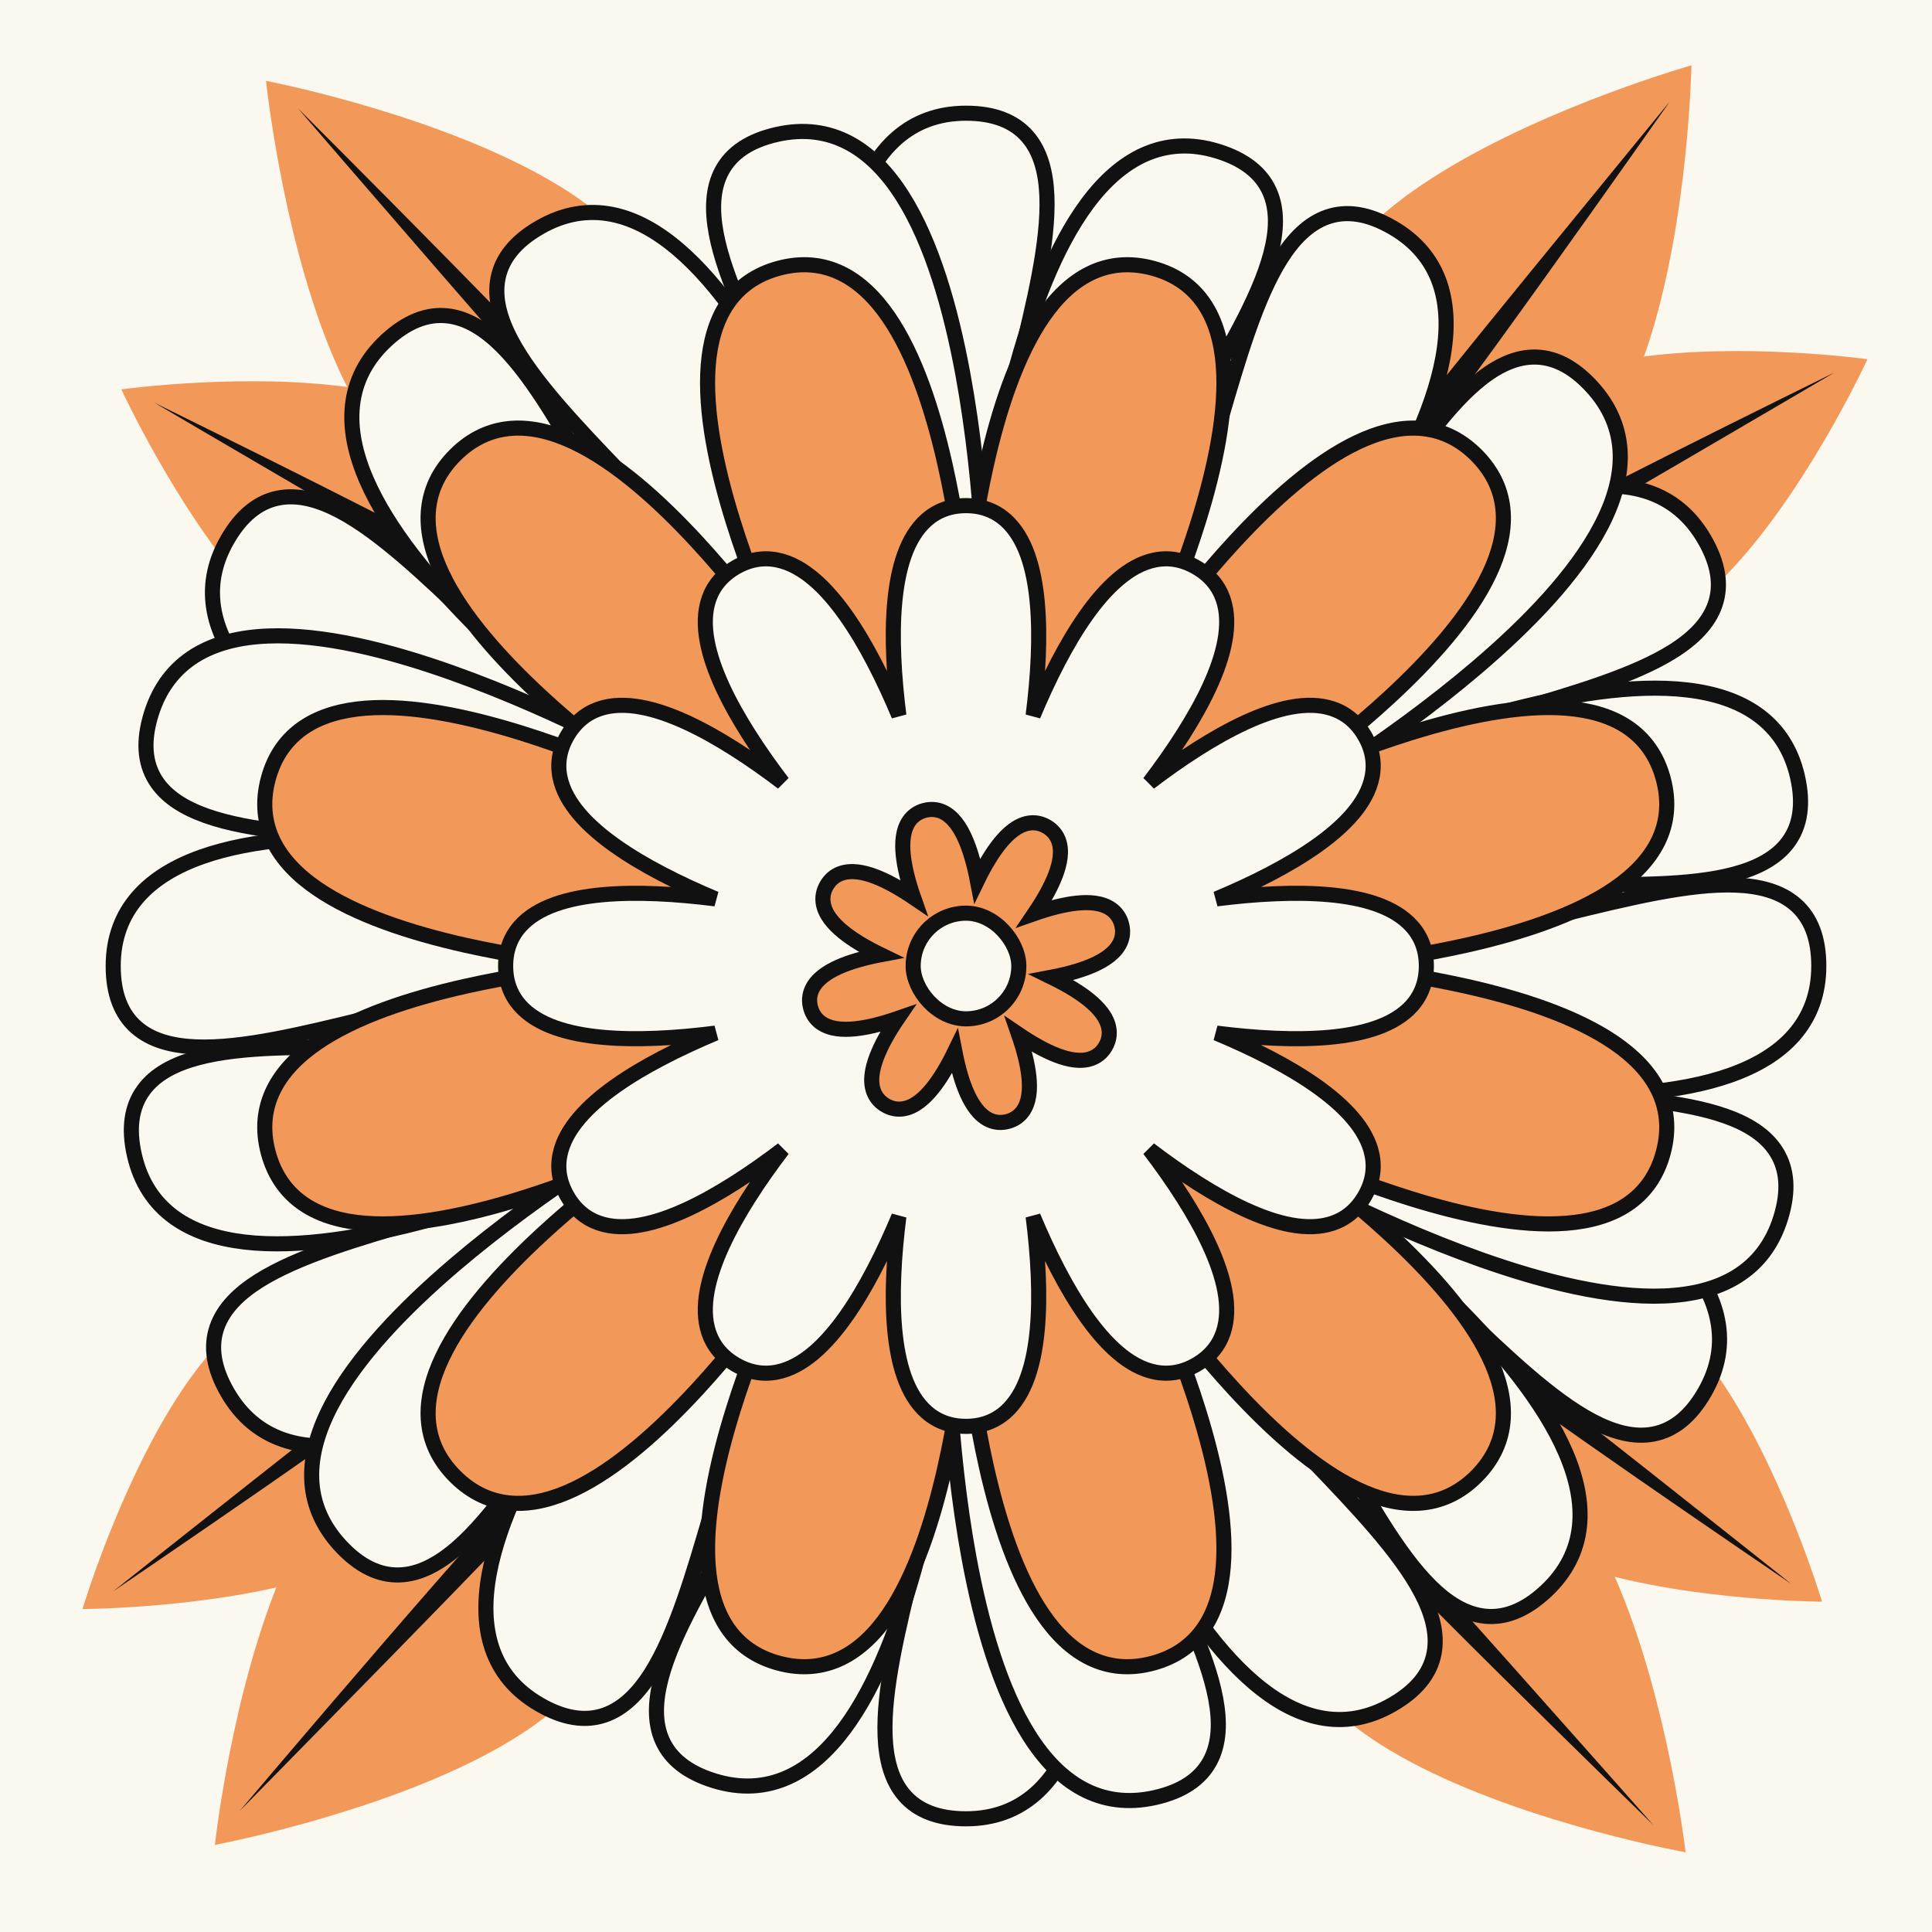 <svg width="64" height="64" viewBox="0 0 64 64" fill="none" xmlns="http://www.w3.org/2000/svg">
<rect x="0" y="0" width="64" height="64" fill="#808080" stroke="none"/>
<g clip-path="url(#clip0_379_2918)">
<rect width="64" height="64" fill="#FBF8EF"/>
<path d="M2.732 53.301C2.732 53.301 19.719 53.258 13.336 45.053C7.47 37.512 2.732 53.301 2.732 53.301Z" fill="#F2995A"/>
<path fill-rule="evenodd" clip-rule="evenodd" d="M13.414 45.148C13.359 45.075 3.752 52.713 3.752 52.713C3.752 52.713 13.892 45.826 13.762 45.633C13.632 45.439 13.498 45.261 13.414 45.148Z" fill="#111111"/>
<path d="M7.118 61.115C7.118 61.115 9.295 41.14 18.148 49.675C26.284 57.518 7.118 61.115 7.118 61.115Z" fill="#F2995A"/>
<path fill-rule="evenodd" clip-rule="evenodd" d="M18.047 49.572C18.126 49.646 7.939 59.99 7.939 59.99C7.939 59.99 17.309 48.924 17.52 49.101C17.732 49.279 17.924 49.459 18.047 49.572Z" fill="#111111"/>
<path d="M55.839 61.36C55.839 61.36 36.062 57.811 45.186 49.568C53.572 41.992 55.839 61.36 55.839 61.36Z" fill="#F2995A"/>
<path fill-rule="evenodd" clip-rule="evenodd" d="M45.08 49.663C45.159 49.59 54.776 60.465 54.776 60.465C54.776 60.465 44.383 50.355 44.574 50.156C44.765 49.957 44.958 49.778 45.08 49.663Z" fill="#111111"/>
<path d="M8.813 2.678C8.813 2.678 28.544 6.481 19.314 14.606C10.831 22.074 8.813 2.678 8.813 2.678Z" fill="#F2995A"/>
<path fill-rule="evenodd" clip-rule="evenodd" d="M19.425 14.512C19.346 14.585 9.869 3.587 9.869 3.587C9.869 3.587 20.132 13.83 19.938 14.026C19.744 14.223 19.549 14.4 19.425 14.512Z" fill="#111111"/>
<path d="M56.032 2.164C56.032 2.164 55.663 22.254 46.078 14.551C37.268 7.472 56.032 2.164 56.032 2.164Z" fill="#F2995A"/>
<path fill-rule="evenodd" clip-rule="evenodd" d="M46.19 14.644C46.104 14.578 55.318 3.359 55.318 3.359C55.318 3.359 46.983 15.223 46.757 15.065C46.53 14.908 46.322 14.746 46.19 14.644Z" fill="#111111"/>
<path d="M4.02 12.899C4.02 12.899 20.846 10.57 15.672 19.586C10.916 27.873 4.02 12.899 4.02 12.899Z" fill="#F2995A"/>
<path fill-rule="evenodd" clip-rule="evenodd" d="M15.736 19.481C15.692 19.561 5.113 13.339 5.113 13.339C5.113 13.339 16.116 18.742 16.014 18.952C15.912 19.162 15.804 19.357 15.736 19.481Z" fill="#111111"/>
<path d="M61.863 11.899C61.863 11.899 45.037 9.57 50.211 18.586C54.966 26.873 61.863 11.899 61.863 11.899Z" fill="#F2995A"/>
<path fill-rule="evenodd" clip-rule="evenodd" d="M50.147 18.481C50.19 18.561 60.77 12.339 60.77 12.339C60.77 12.339 49.767 17.742 49.869 17.952C49.971 18.162 50.078 18.357 50.147 18.481Z" fill="#111111"/>
<path d="M60.358 53.057C60.358 53.057 43.371 53.014 49.754 44.809C55.62 37.268 60.358 53.057 60.358 53.057Z" fill="#F2995A"/>
<path fill-rule="evenodd" clip-rule="evenodd" d="M49.676 44.904C49.731 44.831 59.337 52.469 59.337 52.469C59.337 52.469 49.198 45.583 49.328 45.389C49.458 45.195 49.592 45.017 49.676 44.904Z" fill="#111111"/>
<path d="M42.042 21.958C43.043 20.728 44.224 19.175 45.261 17.538C46.448 15.663 47.463 13.653 47.792 11.877C47.957 10.987 47.952 10.139 47.697 9.39C47.439 8.635 46.931 8 46.125 7.535C45.327 7.074 44.614 6.966 43.977 7.184C43.35 7.399 42.849 7.911 42.431 8.573C41.614 9.868 41.028 11.874 40.44 13.891L40.406 14.009C39.798 16.09 39.181 18.178 38.304 19.637C37.868 20.364 37.379 20.913 36.817 21.229C36.263 21.541 35.618 21.638 34.833 21.428C34.048 21.218 33.538 20.81 33.214 20.264C32.885 19.709 32.736 18.989 32.721 18.142C32.692 16.439 33.202 14.322 33.716 12.216L33.745 12.097C34.244 10.056 34.741 8.026 34.68 6.497C34.649 5.713 34.472 5.02 34.036 4.521C33.593 4.013 32.921 3.75 32 3.75C31.069 3.75 30.312 4.046 29.711 4.571C29.116 5.091 28.688 5.824 28.385 6.677C27.782 8.38 27.656 10.628 27.747 12.845C27.826 14.782 28.072 16.716 28.324 18.282C27.76 16.8 27.005 15.002 26.106 13.285C25.076 11.319 23.843 9.435 22.469 8.263C21.78 7.675 21.044 7.254 20.268 7.101C19.485 6.947 18.681 7.069 17.875 7.535C17.077 7.995 16.627 8.559 16.497 9.22C16.369 9.87 16.562 10.56 16.927 11.254C17.64 12.608 19.085 14.118 20.537 15.636C20.565 15.666 20.594 15.695 20.622 15.725C22.12 17.291 23.62 18.87 24.446 20.359C24.857 21.101 25.088 21.798 25.081 22.443C25.073 23.078 24.835 23.686 24.261 24.261C23.686 24.835 23.078 25.073 22.443 25.081C21.798 25.088 21.101 24.857 20.359 24.446C18.87 23.62 17.291 22.12 15.725 20.622C15.695 20.594 15.666 20.565 15.636 20.537C14.118 19.085 12.608 17.64 11.254 16.927C10.56 16.562 9.87 16.369 9.22 16.497C8.559 16.627 7.995 17.077 7.535 17.875C7.069 18.681 6.947 19.485 7.101 20.268C7.254 21.044 7.675 21.78 8.263 22.469C9.435 23.843 11.319 25.076 13.285 26.106C15.002 27.005 16.8 27.76 18.282 28.324C16.716 28.072 14.782 27.826 12.845 27.747C10.628 27.656 8.38 27.782 6.677 28.385C5.824 28.688 5.091 29.116 4.571 29.711C4.046 30.312 3.75 31.069 3.75 32C3.75 32.921 4.013 33.593 4.521 34.036C5.02 34.472 5.713 34.649 6.497 34.68C8.026 34.741 10.056 34.244 12.097 33.745L12.216 33.716C14.322 33.202 16.439 32.692 18.142 32.721C18.989 32.736 19.709 32.885 20.264 33.214C20.81 33.538 21.218 34.048 21.428 34.833C21.638 35.618 21.541 36.263 21.229 36.817C20.913 37.379 20.364 37.868 19.637 38.304C18.178 39.181 16.09 39.798 14.009 40.406L13.891 40.44C11.874 41.028 9.868 41.614 8.573 42.431C7.911 42.849 7.399 43.35 7.184 43.977C6.966 44.614 7.074 45.327 7.535 46.125C8 46.931 8.635 47.439 9.39 47.697C10.139 47.952 10.987 47.957 11.877 47.792C13.653 47.463 15.663 46.448 17.538 45.261C19.175 44.224 20.728 43.043 21.958 42.042C20.957 43.272 19.776 44.825 18.739 46.462C17.552 48.337 16.537 50.347 16.208 52.123C16.043 53.013 16.048 53.861 16.303 54.61C16.561 55.365 17.069 56 17.875 56.465C18.673 56.926 19.386 57.034 20.023 56.816C20.65 56.601 21.151 56.089 21.57 55.426C22.386 54.133 22.972 52.126 23.56 50.109L23.594 49.991C24.201 47.91 24.819 45.822 25.696 44.362C26.132 43.636 26.621 43.087 27.183 42.771C27.737 42.459 28.382 42.362 29.167 42.572C29.952 42.782 30.462 43.19 30.786 43.736C31.115 44.291 31.264 45.011 31.279 45.858C31.308 47.561 30.799 49.678 30.284 51.784L30.255 51.903C29.756 53.944 29.259 55.974 29.32 57.503C29.351 58.286 29.528 58.98 29.964 59.479C30.407 59.987 31.079 60.25 32 60.25C32.931 60.25 33.688 59.954 34.289 59.429C34.885 58.909 35.312 58.176 35.615 57.323C36.218 55.62 36.344 53.372 36.253 51.155C36.174 49.218 35.928 47.284 35.676 45.718C36.24 47.2 36.995 48.998 37.894 50.715C38.924 52.681 40.157 54.565 41.531 55.737C42.219 56.325 42.956 56.746 43.732 56.899C44.515 57.053 45.319 56.931 46.125 56.465C46.923 56.005 47.373 55.441 47.503 54.78C47.631 54.13 47.438 53.44 47.073 52.746C46.36 51.392 44.915 49.882 43.463 48.364L43.378 48.275C41.88 46.709 40.38 45.13 39.554 43.641C39.143 42.899 38.912 42.202 38.919 41.557C38.926 40.922 39.165 40.314 39.739 39.739C40.314 39.165 40.922 38.926 41.557 38.919C42.202 38.912 42.899 39.143 43.641 39.554C45.13 40.38 46.709 41.88 48.275 43.378L48.364 43.463C49.882 44.915 51.392 46.36 52.746 47.073C53.44 47.438 54.13 47.631 54.78 47.503C55.441 47.373 56.005 46.923 56.465 46.125C56.931 45.319 57.053 44.515 56.899 43.732C56.746 42.956 56.325 42.219 55.737 41.531C54.565 40.157 52.681 38.924 50.715 37.894C48.998 36.995 47.2 36.24 45.718 35.676C47.284 35.928 49.218 36.174 51.155 36.253C53.372 36.344 55.62 36.218 57.323 35.615C58.176 35.312 58.909 34.885 59.429 34.289C59.954 33.688 60.25 32.931 60.25 32C60.25 31.079 59.987 30.407 59.479 29.964C58.98 29.528 58.286 29.351 57.503 29.32C55.974 29.259 53.944 29.756 51.903 30.255L51.784 30.284C49.678 30.799 47.561 31.308 45.858 31.279C45.011 31.264 44.291 31.115 43.736 30.786C43.19 30.462 42.782 29.952 42.572 29.167C42.362 28.382 42.459 27.737 42.771 27.183C43.087 26.621 43.636 26.132 44.362 25.696C45.822 24.819 47.91 24.201 49.991 23.594L50.109 23.56C52.126 22.972 54.133 22.386 55.426 21.57C56.089 21.151 56.601 20.65 56.816 20.023C57.034 19.386 56.926 18.673 56.465 17.875C56 17.069 55.365 16.561 54.61 16.303C53.861 16.048 53.013 16.043 52.123 16.208C50.347 16.537 48.337 17.552 46.462 18.739C44.825 19.776 43.272 20.957 42.042 21.958Z" fill="#FBF8EF" stroke="#111111" stroke-width="0.5"/>
<path d="M44.559 25.371C45.878 24.492 47.464 23.357 48.938 22.099C50.627 20.658 52.19 19.038 53.028 17.438C53.449 16.636 53.695 15.825 53.672 15.034C53.648 14.237 53.351 13.48 52.718 12.797C52.092 12.121 51.442 11.808 50.769 11.828C50.107 11.847 49.477 12.189 48.882 12.698C47.719 13.694 46.567 15.438 45.41 17.191L45.342 17.293C44.148 19.102 42.941 20.915 41.672 22.051C41.04 22.616 40.412 22.996 39.781 23.132C39.16 23.266 38.514 23.169 37.827 22.736C37.139 22.303 36.772 21.763 36.624 21.145C36.473 20.518 36.544 19.787 36.78 18.973C37.255 17.338 38.367 15.465 39.48 13.605L39.543 13.5C40.623 11.698 41.696 9.904 42.09 8.426C42.292 7.668 42.327 6.953 42.058 6.347C41.785 5.732 41.221 5.282 40.341 5.01C39.451 4.735 38.64 4.795 37.912 5.118C37.189 5.44 36.564 6.013 36.023 6.739C34.944 8.188 34.16 10.298 33.592 12.443C33.095 14.317 32.759 16.238 32.538 17.808C32.436 16.226 32.246 14.285 31.894 12.379C31.49 10.197 30.868 8.033 29.902 6.507C29.418 5.742 28.838 5.122 28.142 4.747C27.44 4.369 26.636 4.248 25.728 4.455C24.83 4.659 24.233 5.065 23.914 5.658C23.6 6.241 23.581 6.957 23.724 7.728C24.005 9.232 24.939 11.102 25.879 12.981C25.897 13.018 25.916 13.054 25.934 13.091C26.903 15.03 27.87 16.981 28.219 18.647C28.393 19.477 28.407 20.212 28.21 20.826C28.015 21.431 27.608 21.941 26.89 22.32C26.171 22.7 25.52 22.748 24.911 22.567C24.292 22.384 23.694 21.957 23.107 21.345C21.929 20.117 20.863 18.217 19.809 16.323C19.789 16.287 19.769 16.252 19.749 16.216C18.728 14.38 17.712 12.553 16.628 11.473C16.073 10.919 15.471 10.531 14.812 10.462C14.143 10.391 13.471 10.654 12.795 11.28C12.113 11.913 11.759 12.645 11.675 13.438C11.591 14.225 11.776 15.053 12.134 15.884C12.849 17.543 14.284 19.277 15.858 20.842C17.233 22.209 18.729 23.46 19.977 24.437C18.556 23.734 16.781 22.928 14.953 22.28C12.862 21.538 10.677 20.995 8.872 21.069C7.968 21.105 7.141 21.298 6.468 21.713C5.79 22.132 5.283 22.768 5.008 23.658C4.736 24.538 4.789 25.257 5.143 25.83C5.491 26.394 6.102 26.768 6.841 27.029C8.284 27.539 10.371 27.664 12.468 27.79L12.59 27.797C14.754 27.927 16.927 28.066 18.545 28.597C19.351 28.861 19.994 29.216 20.427 29.694C20.854 30.165 21.092 30.773 21.061 31.584C21.03 32.396 20.746 32.984 20.285 33.422C19.817 33.865 19.149 34.17 18.325 34.373C16.672 34.779 14.494 34.752 12.327 34.718L12.205 34.716C10.104 34.682 8.014 34.649 6.536 35.047C5.779 35.251 5.142 35.578 4.753 36.114C4.356 36.659 4.248 37.372 4.453 38.27C4.66 39.178 5.117 39.85 5.761 40.32C6.401 40.785 7.21 41.04 8.11 41.145C9.904 41.355 12.123 40.979 14.265 40.399C16.136 39.891 17.968 39.222 19.438 38.629C18.119 39.508 16.533 40.643 15.058 41.901C13.37 43.342 11.807 44.962 10.968 46.562C10.548 47.364 10.302 48.176 10.325 48.966C10.348 49.763 10.646 50.52 11.278 51.203C11.905 51.879 12.554 52.192 13.228 52.172C13.89 52.153 14.519 51.811 15.115 51.302C16.277 50.306 17.429 48.562 18.587 46.809L18.654 46.707C19.849 44.898 21.056 43.085 22.324 41.95C22.956 41.384 23.585 41.004 24.215 40.868C24.836 40.734 25.482 40.831 26.17 41.264C26.858 41.697 27.225 42.237 27.373 42.855C27.523 43.482 27.453 44.213 27.216 45.027C26.742 46.662 25.63 48.535 24.516 50.395L24.453 50.5C23.374 52.302 22.3 54.096 21.906 55.574C21.705 56.332 21.669 57.047 21.938 57.653C22.212 58.268 22.776 58.718 23.656 58.99C24.545 59.265 25.356 59.206 26.085 58.882C26.808 58.56 27.433 57.987 27.974 57.261C29.053 55.812 29.837 53.702 30.405 51.557C30.901 49.683 31.238 47.762 31.459 46.192C31.561 47.774 31.75 49.715 32.103 51.621C32.507 53.803 33.128 55.967 34.094 57.493C34.579 58.258 35.158 58.878 35.855 59.253C36.557 59.631 37.361 59.752 38.269 59.545C39.167 59.341 39.763 58.935 40.083 58.342C40.397 57.759 40.416 57.043 40.272 56.272C39.992 54.768 39.057 52.898 38.118 51.019L38.063 50.91C37.094 48.971 36.127 47.019 35.778 45.353C35.604 44.523 35.589 43.788 35.787 43.174C35.981 42.569 36.388 42.059 37.107 41.68C37.826 41.3 38.477 41.252 39.086 41.433C39.704 41.617 40.302 42.043 40.889 42.655C42.068 43.883 43.134 45.783 44.188 47.677L44.247 47.784C45.269 49.62 46.285 51.447 47.368 52.527C47.923 53.081 48.525 53.469 49.184 53.538C49.854 53.609 50.526 53.346 51.201 52.72C51.884 52.087 52.238 51.355 52.322 50.562C52.405 49.775 52.221 48.947 51.863 48.116C51.148 46.457 49.712 44.723 48.138 43.158C46.763 41.791 45.268 40.54 44.019 39.563C45.44 40.266 47.216 41.072 49.043 41.72C51.135 42.462 53.319 43.005 55.124 42.931C56.029 42.895 56.855 42.702 57.528 42.287C58.207 41.868 58.714 41.232 58.988 40.343C59.261 39.462 59.207 38.743 58.853 38.17C58.505 37.606 57.895 37.231 57.156 36.971C55.712 36.461 53.626 36.336 51.529 36.21L51.407 36.203C49.243 36.073 47.069 35.934 45.452 35.403C44.646 35.139 44.003 34.784 43.57 34.306C43.143 33.835 42.905 33.227 42.935 32.416C42.966 31.604 43.25 31.016 43.711 30.578C44.179 30.135 44.848 29.83 45.671 29.628C47.324 29.221 49.502 29.248 51.67 29.282L51.792 29.284C53.893 29.318 55.983 29.351 57.46 28.953C58.217 28.749 58.854 28.422 59.244 27.886C59.641 27.341 59.748 26.628 59.544 25.73C59.337 24.822 58.88 24.149 58.235 23.68C57.596 23.215 56.786 22.96 55.887 22.855C54.093 22.645 51.873 23.021 49.732 23.602C47.861 24.109 46.029 24.778 44.559 25.371Z" fill="#FBF8EF" stroke="#111111" stroke-width="0.5"/>
<path d="M38.178 21.277C38.689 20.114 39.247 18.719 39.693 17.291C40.253 15.499 40.644 13.631 40.523 12.101C40.462 11.334 40.272 10.635 39.895 10.072C39.513 9.504 38.952 9.091 38.183 8.885C37.414 8.679 36.722 8.756 36.108 9.057C35.499 9.356 34.985 9.866 34.549 10.5C33.68 11.765 33.084 13.578 32.672 15.41C32.345 16.869 32.131 18.357 31.992 19.619C31.853 18.357 31.639 16.869 31.311 15.41C30.9 13.578 30.304 11.765 29.435 10.5C28.999 9.866 28.485 9.356 27.876 9.057C27.262 8.756 26.57 8.679 25.801 8.885C25.032 9.091 24.47 9.504 24.089 10.072C23.712 10.635 23.521 11.334 23.461 12.101C23.34 13.631 23.731 15.499 24.291 17.291C24.737 18.719 25.295 20.114 25.806 21.277C25.054 20.253 24.125 19.072 23.112 17.972C21.84 16.591 20.417 15.318 19.032 14.658C18.337 14.327 17.637 14.142 16.961 14.188C16.278 14.234 15.64 14.514 15.077 15.076C14.514 15.639 14.235 16.277 14.188 16.96C14.143 17.636 14.327 18.336 14.659 19.031C15.319 20.416 16.592 21.839 17.973 23.111C19.073 24.125 20.254 25.054 21.277 25.805C20.115 25.294 18.72 24.736 17.292 24.29C15.5 23.73 13.631 23.339 12.101 23.46C11.334 23.521 10.635 23.711 10.073 24.088C9.505 24.47 9.092 25.031 8.886 25.8C8.68 26.569 8.757 27.261 9.058 27.875C9.357 28.484 9.867 28.998 10.501 29.434C11.765 30.303 13.579 30.899 15.411 31.311C16.87 31.638 18.358 31.852 19.62 31.991C18.358 32.13 16.87 32.344 15.411 32.672C13.579 33.083 11.765 33.679 10.501 34.548C9.867 34.984 9.357 35.498 9.058 36.107C8.757 36.721 8.68 37.414 8.886 38.182C9.092 38.951 9.505 39.513 10.073 39.894C10.635 40.271 11.334 40.462 12.101 40.522C13.631 40.643 15.5 40.252 17.292 39.692C18.72 39.246 20.115 38.688 21.277 38.177C20.254 38.929 19.073 39.858 17.973 40.871C16.592 42.143 15.319 43.566 14.659 44.951C14.327 45.646 14.143 46.346 14.188 47.022C14.235 47.705 14.514 48.343 15.077 48.906C15.64 49.469 16.278 49.748 16.961 49.794C17.637 49.84 18.337 49.656 19.032 49.324C20.417 48.664 21.84 47.391 23.112 46.01C24.125 44.91 25.054 43.729 25.806 42.706C25.295 43.868 24.737 45.263 24.291 46.691C23.731 48.483 23.34 50.352 23.461 51.882C23.521 52.649 23.712 53.348 24.089 53.91C24.47 54.478 25.032 54.891 25.801 55.097C26.57 55.303 27.262 55.226 27.876 54.925C28.485 54.627 28.999 54.116 29.435 53.482C30.304 52.218 30.9 50.404 31.311 48.572C31.639 47.113 31.853 45.625 31.992 44.363C32.131 45.625 32.345 47.113 32.672 48.572C33.084 50.404 33.68 52.218 34.549 53.482C34.985 54.116 35.499 54.627 36.108 54.925C36.722 55.226 37.414 55.303 38.183 55.097C38.952 54.891 39.513 54.478 39.895 53.91C40.272 53.348 40.462 52.649 40.523 51.882C40.644 50.352 40.253 48.483 39.693 46.691C39.247 45.263 38.689 43.868 38.178 42.706C38.929 43.729 39.858 44.91 40.872 46.01C42.144 47.391 43.567 48.664 44.952 49.324C45.647 49.656 46.347 49.84 47.023 49.794C47.706 49.748 48.344 49.469 48.907 48.906C49.469 48.343 49.749 47.705 49.795 47.022C49.841 46.346 49.656 45.646 49.325 44.951C48.665 43.566 47.392 42.143 46.011 40.871C44.911 39.858 43.73 38.929 42.706 38.177C43.869 38.688 45.264 39.246 46.692 39.692C48.484 40.252 50.352 40.643 51.882 40.522C52.65 40.462 53.349 40.271 53.911 39.894C54.479 39.513 54.892 38.951 55.098 38.182C55.304 37.414 55.227 36.721 54.926 36.107C54.627 35.498 54.117 34.984 53.483 34.548C52.218 33.679 50.405 33.083 48.573 32.672C47.114 32.344 45.626 32.13 44.364 31.991C45.626 31.852 47.114 31.638 48.573 31.311C50.405 30.899 52.218 30.303 53.483 29.434C54.117 28.998 54.627 28.484 54.926 27.875C55.227 27.261 55.304 26.569 55.098 25.8C54.892 25.031 54.479 24.47 53.911 24.088C53.349 23.711 52.65 23.521 51.882 23.46C50.352 23.339 48.484 23.73 46.692 24.29C45.264 24.736 43.869 25.294 42.706 25.805C43.73 25.054 44.911 24.125 46.011 23.111C47.392 21.839 48.665 20.416 49.325 19.031C49.656 18.336 49.841 17.636 49.795 16.96C49.749 16.277 49.469 15.639 48.907 15.076C48.344 14.514 47.706 14.234 47.023 14.188C46.347 14.142 45.647 14.327 44.952 14.658C43.567 15.318 42.144 16.591 40.872 17.972C39.858 19.072 38.929 20.253 38.178 21.277Z" fill="#F2995A" stroke="#111111" stroke-width="0.5"/>
<path d="M34.224 23.701C34.302 23.084 34.367 22.414 34.394 21.743C34.443 20.551 34.377 19.329 34.046 18.395C33.88 17.927 33.641 17.515 33.303 17.218C32.959 16.918 32.526 16.75 32 16.75C31.474 16.75 31.041 16.918 30.698 17.218C30.359 17.515 30.12 17.927 29.954 18.395C29.623 19.329 29.557 20.551 29.606 21.743C29.633 22.414 29.698 23.084 29.776 23.701C29.536 23.128 29.257 22.515 28.945 21.92C28.392 20.863 27.723 19.838 26.97 19.195C26.591 18.872 26.179 18.634 25.737 18.548C25.289 18.459 24.83 18.53 24.375 18.793C23.92 19.056 23.629 19.418 23.481 19.85C23.336 20.276 23.335 20.752 23.426 21.241C23.606 22.215 24.16 23.307 24.798 24.314C25.157 24.882 25.548 25.43 25.925 25.925C25.43 25.548 24.882 25.157 24.314 24.798C23.307 24.16 22.215 23.606 21.241 23.426C20.752 23.335 20.276 23.336 19.85 23.481C19.418 23.629 19.056 23.92 18.793 24.375C18.53 24.83 18.459 25.289 18.548 25.737C18.634 26.179 18.872 26.591 19.195 26.97C19.838 27.723 20.863 28.392 21.92 28.945C22.515 29.257 23.128 29.536 23.701 29.776C23.084 29.698 22.414 29.633 21.743 29.606C20.551 29.557 19.329 29.623 18.395 29.954C17.927 30.12 17.515 30.359 17.218 30.698C16.918 31.041 16.75 31.474 16.75 32C16.75 32.526 16.918 32.959 17.218 33.303C17.515 33.641 17.927 33.88 18.395 34.046C19.329 34.377 20.551 34.443 21.743 34.394C22.414 34.367 23.084 34.302 23.701 34.224C23.128 34.464 22.515 34.743 21.92 35.055C20.863 35.608 19.838 36.277 19.195 37.031C18.872 37.409 18.634 37.821 18.548 38.263C18.459 38.711 18.53 39.17 18.793 39.625C19.056 40.08 19.418 40.371 19.85 40.519C20.276 40.664 20.752 40.665 21.241 40.574C22.215 40.394 23.307 39.84 24.314 39.202C24.882 38.843 25.43 38.452 25.925 38.075C25.548 38.57 25.157 39.118 24.798 39.685C24.16 40.693 23.606 41.785 23.426 42.759C23.335 43.248 23.336 43.724 23.481 44.15C23.629 44.582 23.92 44.944 24.375 45.207C24.83 45.47 25.289 45.541 25.737 45.452C26.179 45.365 26.591 45.128 26.97 44.805C27.723 44.162 28.392 43.137 28.945 42.08C29.257 41.485 29.536 40.872 29.776 40.299C29.698 40.916 29.633 41.586 29.606 42.257C29.557 43.449 29.623 44.671 29.954 45.605C30.12 46.073 30.359 46.486 30.698 46.782C31.041 47.082 31.474 47.25 32 47.25C32.526 47.25 32.959 47.082 33.303 46.782C33.641 46.486 33.88 46.073 34.046 45.605C34.377 44.671 34.443 43.449 34.394 42.257C34.367 41.586 34.302 40.916 34.224 40.299C34.464 40.872 34.743 41.485 35.055 42.08C35.608 43.137 36.277 44.162 37.031 44.805C37.409 45.128 37.821 45.365 38.263 45.452C38.711 45.541 39.17 45.47 39.625 45.207C40.08 44.944 40.371 44.582 40.519 44.15C40.664 43.724 40.665 43.248 40.574 42.759C40.394 41.785 39.84 40.693 39.202 39.685C38.843 39.118 38.452 38.57 38.075 38.075C38.57 38.452 39.118 38.843 39.685 39.202C40.693 39.84 41.785 40.394 42.759 40.574C43.248 40.665 43.724 40.664 44.15 40.519C44.582 40.371 44.944 40.08 45.207 39.625C45.47 39.17 45.541 38.711 45.452 38.263C45.365 37.821 45.128 37.409 44.805 37.031C44.162 36.277 43.137 35.608 42.08 35.055C41.485 34.743 40.872 34.464 40.299 34.224C40.916 34.302 41.586 34.367 42.257 34.394C43.449 34.443 44.671 34.377 45.605 34.046C46.073 33.88 46.486 33.641 46.782 33.303C47.082 32.959 47.25 32.526 47.25 32C47.25 31.474 47.082 31.041 46.782 30.698C46.486 30.359 46.073 30.12 45.605 29.954C44.671 29.623 43.449 29.557 42.257 29.606C41.586 29.633 40.916 29.698 40.299 29.776C40.872 29.536 41.485 29.257 42.08 28.945C43.137 28.392 44.162 27.723 44.805 26.97C45.128 26.591 45.365 26.179 45.452 25.737C45.541 25.289 45.47 24.83 45.207 24.375C44.944 23.92 44.582 23.629 44.15 23.481C43.724 23.336 43.248 23.335 42.759 23.426C41.785 23.606 40.693 24.16 39.685 24.798C39.118 25.157 38.57 25.548 38.075 25.925C38.452 25.43 38.843 24.882 39.202 24.314C39.84 23.307 40.394 22.215 40.574 21.241C40.665 20.752 40.664 20.276 40.519 19.85C40.371 19.418 40.08 19.056 39.625 18.793C39.17 18.53 38.711 18.459 38.263 18.548C37.821 18.634 37.409 18.872 37.031 19.195C36.277 19.838 35.608 20.863 35.055 21.92C34.743 22.515 34.464 23.128 34.224 23.701Z" fill="#FBF8EF" stroke="#111111" stroke-width="0.5"/>
<path d="M32.376 29.166C32.329 28.923 32.268 28.651 32.188 28.383C32.069 27.979 31.902 27.559 31.666 27.257C31.546 27.105 31.4 26.971 31.222 26.891C31.039 26.809 30.836 26.79 30.623 26.847C30.409 26.905 30.242 27.022 30.125 27.185C30.011 27.343 29.951 27.532 29.924 27.724C29.87 28.103 29.936 28.551 30.034 28.96C30.099 29.232 30.182 29.498 30.264 29.732C30.059 29.593 29.823 29.444 29.577 29.31C29.207 29.109 28.792 28.93 28.412 28.884C28.22 28.861 28.022 28.87 27.839 28.939C27.652 29.01 27.495 29.14 27.384 29.332C27.273 29.524 27.239 29.725 27.271 29.923C27.302 30.116 27.394 30.291 27.51 30.446C27.74 30.752 28.103 31.022 28.462 31.242C28.701 31.388 28.948 31.518 29.171 31.626C28.927 31.672 28.655 31.734 28.387 31.813C27.983 31.932 27.563 32.099 27.261 32.336C27.109 32.455 26.975 32.601 26.895 32.779C26.813 32.962 26.794 33.165 26.852 33.379C26.909 33.593 27.027 33.759 27.189 33.877C27.348 33.991 27.536 34.05 27.728 34.078C28.107 34.131 28.555 34.066 28.964 33.968C29.236 33.902 29.502 33.819 29.737 33.738C29.597 33.943 29.448 34.178 29.315 34.424C29.114 34.794 28.935 35.209 28.888 35.59C28.865 35.782 28.874 35.98 28.943 36.162C29.015 36.35 29.145 36.507 29.336 36.617C29.528 36.728 29.729 36.762 29.927 36.73C30.12 36.699 30.295 36.608 30.45 36.491C30.756 36.261 31.027 35.899 31.246 35.54C31.392 35.301 31.522 35.054 31.63 34.831C31.677 35.074 31.738 35.346 31.817 35.615C31.936 36.018 32.104 36.439 32.34 36.74C32.459 36.893 32.605 37.026 32.783 37.106C32.967 37.188 33.169 37.207 33.383 37.15C33.597 37.093 33.763 36.975 33.881 36.812C33.995 36.654 34.054 36.465 34.082 36.273C34.136 35.894 34.07 35.447 33.972 35.038C33.906 34.765 33.823 34.499 33.742 34.265C33.947 34.404 34.183 34.553 34.429 34.687C34.798 34.888 35.214 35.067 35.594 35.113C35.786 35.136 35.984 35.128 36.166 35.058C36.354 34.987 36.511 34.857 36.621 34.665C36.732 34.474 36.766 34.273 36.734 34.075C36.703 33.882 36.612 33.706 36.496 33.551C36.266 33.245 35.903 32.975 35.544 32.755C35.305 32.609 35.058 32.48 34.835 32.371C35.079 32.325 35.35 32.264 35.619 32.184C36.023 32.065 36.443 31.898 36.744 31.662C36.897 31.542 37.031 31.396 37.11 31.218C37.193 31.035 37.212 30.832 37.154 30.618C37.097 30.404 36.979 30.238 36.816 30.121C36.658 30.007 36.469 29.947 36.278 29.92C35.898 29.866 35.451 29.931 35.042 30.03C34.77 30.095 34.503 30.178 34.269 30.26C34.408 30.055 34.557 29.819 34.691 29.573C34.892 29.203 35.071 28.788 35.117 28.408C35.141 28.215 35.132 28.018 35.062 27.835C34.991 27.648 34.861 27.491 34.669 27.38C34.478 27.269 34.277 27.235 34.079 27.267C33.886 27.298 33.711 27.39 33.556 27.506C33.249 27.736 32.979 28.099 32.76 28.458C32.613 28.697 32.484 28.943 32.376 29.166Z" fill="#F2995A" stroke="#111111" stroke-width="0.5"/>
<rect x="30.25" y="30.25" width="3.5" height="3.5" rx="1.75" fill="#FBF8EF" stroke="#111111" stroke-width="0.5"/>
</g>
<defs>
<clipPath id="clip0_379_2918">
<rect width="64" height="64" fill="white"/>
</clipPath>
</defs>
</svg>
